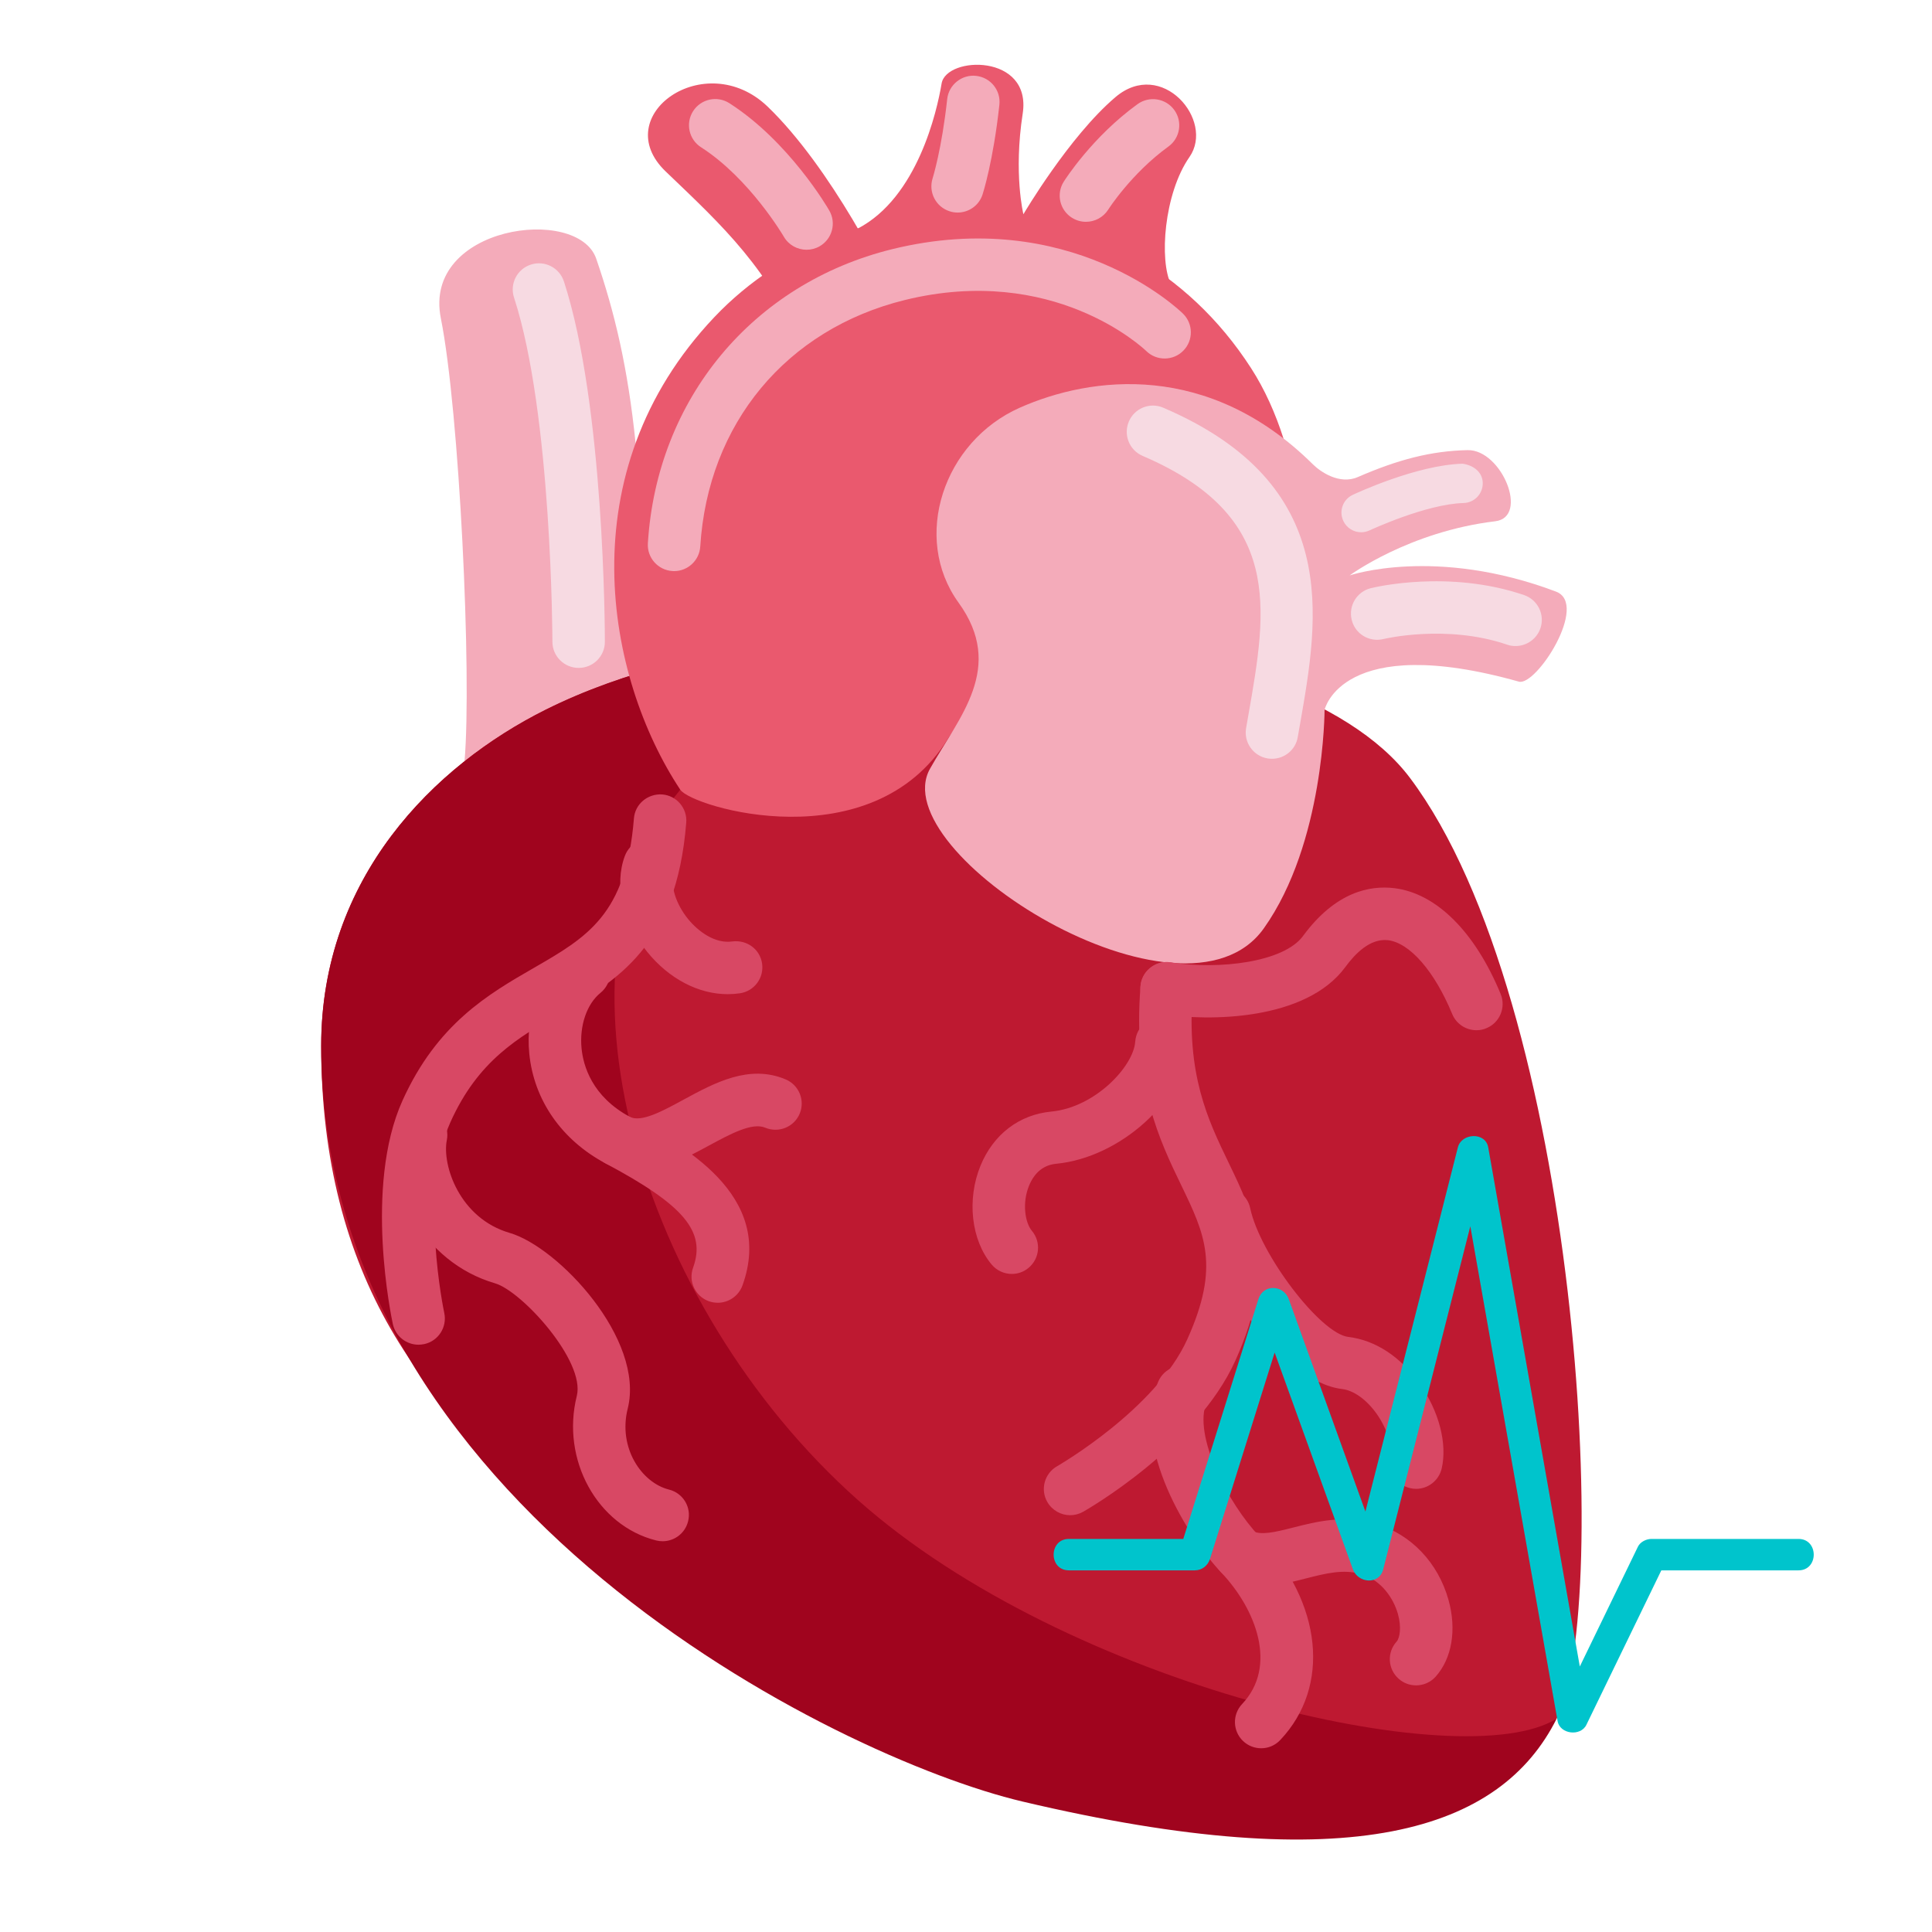 <svg xmlns="http://www.w3.org/2000/svg" xmlns:xlink="http://www.w3.org/1999/xlink" width="300" zoomAndPan="magnify" viewBox="0 0 224.88 225" height="300" preserveAspectRatio="xMidYMid meet" version="1.0"><defs><clipPath id="b0f4f622b6"><path d="M 122 132 L 211.875 132 L 211.875 202 L 122 202 Z M 122 132 " clip-rule="nonzero"/></clipPath></defs><path fill="#f4abba" d="M 73.348 79.316 C 74.062 66.332 74.773 61.211 73.961 51.621 C 73.062 42.832 71.531 36.395 69.375 30.125 C 67.215 23.855 49.117 26.305 51.281 37.07 C 53.438 47.84 54.906 78.633 54.039 88.648 C 63.504 82.645 73.348 79.316 73.348 79.316 Z M 73.348 79.316 " fill-opacity="1" fill-rule="nonzero"/><path fill="#be1931" d="M 63.504 82.645 C 50.426 89.176 37.344 102.23 37.344 121.812 C 37.344 175.129 85.223 187.422 124.469 200.477 C 163.707 213.535 168.379 210.109 181.23 200.156 C 187.773 187.098 183.762 116.703 164.141 90.59 C 149.992 71.758 93.332 67.754 63.504 82.645 Z M 63.504 82.645 " fill-opacity="1" fill-rule="nonzero"/><path fill="#a0041e" d="M 63.504 82.645 C 50.426 89.176 37.344 102.23 37.344 121.812 C 37.344 175.129 97.453 204.707 118.996 209.801 C 157.367 218.871 174.688 213.211 181.227 200.156 C 170.324 206.949 124.262 196.406 99.844 174.688 C 74.242 151.91 62.703 112.199 79.156 91.969 C 79.594 85.645 78.438 82.281 78.438 77.223 C 73.02 78.613 67.961 80.414 63.504 82.645 Z M 63.504 82.645 " fill-opacity="1" fill-rule="nonzero"/><path fill="#ea596e" d="M 79.164 91.969 C 70.523 78.914 65.98 55.043 83.125 36.941 C 99.332 19.84 130.637 19.598 145.645 42.883 C 158.398 62.676 148.523 102.223 148.523 102.223 C 148.523 102.223 119.148 71.828 110.32 86.055 C 101.5 100.289 80.527 94.027 79.164 91.969 Z M 79.164 91.969 " fill-opacity="1" fill-rule="nonzero"/><path fill="#f4abba" d="M 147.129 108.109 C 154.199 98.148 154.199 82.668 154.199 82.668 C 154.199 82.668 156.172 73.578 176.828 79.383 C 178.848 79.949 185.016 70.355 181.152 68.898 C 167.113 63.594 157.121 67.012 157.121 67.012 C 157.121 67.012 164.023 61.914 174.07 60.707 C 178.059 60.223 174.824 52.344 170.859 52.422 C 166.582 52.508 162.688 53.547 158.07 55.559 C 155.91 56.5 153.668 54.895 152.859 54.094 C 140.703 42.039 127.035 43.785 118.695 47.484 C 109.801 51.434 106.098 62.609 111.57 70.18 C 117.043 77.746 111.652 83.473 108.25 89.523 C 102.75 99.301 137.793 121.27 147.129 108.109 Z M 147.129 108.109 " fill-opacity="1" fill-rule="nonzero"/><path fill="#ea596e" d="M 93.938 41.531 C 89.387 31.109 84.215 26.438 77.465 19.969 C 70.715 13.496 82.055 5.418 89.344 12.422 C 96.633 19.43 103.383 32.641 104.465 35.875 C 105.551 39.109 96.652 47.746 93.938 41.531 Z M 93.938 41.531 " fill-opacity="1" fill-rule="nonzero"/><path fill="#ea596e" d="M 99.852 26.609 C 106.785 22.988 109.059 12.969 109.598 9.73 C 110.137 6.496 120.125 6.227 119.043 13.234 C 117.961 20.242 119.125 24.949 119.125 24.949 C 119.125 24.949 124.445 15.898 129.844 11.312 C 135.242 6.73 141.438 14.016 138.465 18.285 C 135.492 22.551 134.926 30.367 136.324 33.133 C 137.727 35.898 122.617 39.371 112.996 37.484 C 103.391 35.605 99.852 26.609 99.852 26.609 Z M 99.852 26.609 " fill-opacity="1" fill-rule="nonzero"/><path fill="#f4abba" d="M 78.441 66.512 L 78.254 66.504 C 76.566 66.398 75.285 64.953 75.391 63.27 C 76.43 46.473 87.598 33.023 103.832 29.02 C 124.512 23.938 137.18 36.004 137.707 36.523 C 138.91 37.699 138.938 39.629 137.754 40.836 C 136.586 42.035 134.648 42.062 133.445 40.891 C 133.012 40.477 122.574 30.691 105.297 34.945 C 91.504 38.352 82.379 49.348 81.492 63.648 C 81.391 65.266 80.043 66.512 78.441 66.512 Z M 93.875 29.086 C 92.816 29.086 91.789 28.543 91.223 27.562 C 91.184 27.496 87.254 20.785 81.586 17.152 C 80.168 16.246 79.75 14.359 80.66 12.941 C 81.574 11.52 83.461 11.105 84.887 12.02 C 91.828 16.469 96.336 24.191 96.516 24.516 C 97.363 25.973 96.859 27.836 95.398 28.68 C 94.922 28.953 94.395 29.086 93.875 29.086 Z M 111.469 24.754 C 111.156 24.754 110.844 24.711 110.531 24.605 C 108.926 24.094 108.043 22.379 108.551 20.773 C 108.559 20.742 109.617 17.387 110.25 11.539 C 110.434 9.859 111.969 8.645 113.621 8.836 C 115.301 9.02 116.512 10.52 116.328 12.199 C 115.621 18.73 114.422 22.488 114.371 22.641 C 113.957 23.938 112.758 24.754 111.469 24.754 Z M 126.406 25.832 C 125.852 25.832 125.289 25.68 124.781 25.363 C 123.355 24.465 122.922 22.586 123.82 21.164 C 123.953 20.949 127.133 15.953 132.422 12.125 C 133.789 11.141 135.699 11.441 136.691 12.801 C 137.684 14.164 137.383 16.074 136.02 17.062 C 131.715 20.176 129.02 24.375 129 24.418 C 128.414 25.332 127.422 25.832 126.406 25.832 Z M 126.406 25.832 " fill-opacity="1" fill-rule="nonzero"/><path fill="#f7dae2" d="M 148.078 88.367 C 147.906 88.367 147.73 88.355 147.551 88.324 C 145.895 88.039 144.777 86.465 145.059 84.805 L 145.34 83.199 C 147.508 70.812 149.387 60.113 133.012 53.094 C 131.457 52.43 130.742 50.633 131.41 49.082 C 132.07 47.535 133.871 46.812 135.418 47.484 C 156.234 56.402 153.531 71.844 151.355 84.25 L 151.078 85.828 C 150.836 87.32 149.539 88.367 148.078 88.367 Z M 158.461 61.988 C 157.598 61.988 156.777 61.5 156.387 60.676 C 155.844 59.527 156.332 58.168 157.48 57.629 C 157.781 57.488 164.922 54.145 170.27 54.004 C 171.539 54.18 172.586 54.973 172.621 56.23 C 172.652 57.496 171.656 58.543 170.391 58.582 C 166.02 58.695 159.512 61.738 159.445 61.766 C 159.121 61.914 158.785 61.988 158.461 61.988 Z M 176.438 75.238 C 176.109 75.238 175.777 75.191 175.453 75.074 C 168.383 72.664 161.121 74.402 161.055 74.422 C 159.395 74.824 157.758 73.824 157.359 72.191 C 156.957 70.559 157.945 68.91 159.578 68.5 C 159.945 68.41 168.609 66.297 177.43 69.301 C 179.031 69.844 179.879 71.578 179.336 73.176 C 178.895 74.438 177.711 75.238 176.438 75.238 Z M 67.332 77.785 C 65.645 77.785 64.273 76.418 64.273 74.73 C 64.273 74.469 64.219 48.191 59.805 34.66 C 59.277 33.055 60.16 31.332 61.762 30.816 C 63.355 30.289 65.086 31.168 65.613 32.773 C 70.328 47.234 70.383 73.613 70.383 74.738 C 70.391 76.418 69.02 77.785 67.332 77.785 Z M 67.332 77.785 " fill-opacity="1" fill-rule="nonzero"/><path fill="#d84864" d="M 48.676 156.605 C 47.27 156.605 45.996 155.625 45.691 154.199 C 45.551 153.551 42.293 138.199 46.809 128.184 C 50.852 119.219 56.82 115.773 62.078 112.742 C 68.34 109.129 72.867 106.52 73.766 95.312 C 73.898 93.637 75.371 92.41 77.059 92.52 C 78.742 92.652 79.996 94.125 79.859 95.809 C 78.707 110.207 71.809 114.188 65.141 118.031 C 60.246 120.859 55.621 123.52 52.395 130.691 C 48.707 138.871 51.648 152.766 51.68 152.91 C 52.031 154.559 50.988 156.184 49.336 156.535 C 49.102 156.578 48.891 156.605 48.676 156.605 Z M 124.57 176.461 C 123.508 176.461 122.477 175.902 121.906 174.914 C 121.07 173.457 121.582 171.59 123.051 170.754 C 123.172 170.684 134.535 164.137 138.219 155.957 C 142.055 147.449 140.246 143.707 137.512 138.043 C 134.984 132.816 131.844 126.305 132.766 114.848 C 132.895 113.168 134.418 111.922 136.055 112.051 C 137.738 112.188 138.992 113.656 138.855 115.34 C 138.074 125.148 140.586 130.355 143.02 135.398 C 145.992 141.559 148.805 147.367 143.805 158.465 C 139.289 168.477 126.613 175.758 126.082 176.062 C 125.598 176.332 125.078 176.461 124.57 176.461 Z M 124.57 176.461 " fill-opacity="1" fill-rule="nonzero"/><path fill="#d84864" d="M 117.773 148.363 C 116.898 148.363 116.031 147.984 115.426 147.266 C 113.039 144.414 112.516 139.684 114.133 135.746 C 115.637 132.098 118.633 129.809 122.379 129.453 C 127.5 128.965 131.953 124.172 132.148 121.305 C 132.266 119.621 133.738 118.312 135.402 118.461 C 137.082 118.578 138.359 120.027 138.25 121.707 C 137.828 128.098 130.395 134.812 122.957 135.531 C 121.496 135.668 120.434 136.523 119.789 138.066 C 118.953 140.094 119.312 142.387 120.121 143.352 C 121.203 144.645 121.027 146.57 119.734 147.648 C 119.16 148.133 118.469 148.363 117.773 148.363 Z M 164.855 173.391 C 164.629 173.391 164.398 173.363 164.172 173.309 C 162.52 172.93 161.492 171.289 161.879 169.648 C 162.109 168.66 161.621 166.578 160.277 164.668 C 159.109 163.012 157.598 161.926 156.246 161.766 C 148.965 160.906 140.836 148.07 139.555 141.973 C 139.203 140.32 140.262 138.699 141.914 138.352 C 143.582 138.023 145.191 139.055 145.539 140.711 C 146.676 146.074 153.723 155.328 156.969 155.699 C 160.113 156.074 163.066 158.008 165.277 161.156 C 167.527 164.344 168.508 168.129 167.84 171.02 C 167.504 172.438 166.246 173.391 164.855 173.391 Z M 146.816 203.602 C 146.066 203.602 145.309 203.328 144.715 202.766 C 143.492 201.613 143.438 199.68 144.594 198.453 C 148.75 194.062 146.242 187.43 142.152 183.117 C 138.379 179.145 131.629 168.488 134.828 160.906 C 135.488 159.355 137.277 158.641 138.832 159.277 C 140.387 159.93 141.117 161.719 140.465 163.273 C 138.824 167.152 142.996 175.129 146.59 178.914 C 153.934 186.648 154.945 196.395 149.039 202.641 C 148.438 203.281 147.633 203.602 146.816 203.602 Z M 83.531 151.719 C 83.188 151.719 82.84 151.66 82.496 151.543 C 80.906 150.969 80.082 149.223 80.656 147.637 C 82.18 143.426 79.605 140.359 70.477 135.496 C 65.344 132.77 62.102 128.094 61.578 122.684 C 61.125 118.004 62.824 113.484 66.012 110.898 C 67.332 109.828 69.246 110.031 70.309 111.336 C 71.375 112.645 71.18 114.566 69.871 115.629 C 68.273 116.922 67.41 119.461 67.668 122.094 C 67.859 124.059 68.848 127.707 73.355 130.102 C 79.254 133.25 90.238 139.098 86.41 149.695 C 85.957 150.945 84.777 151.719 83.531 151.719 Z M 77.109 179.492 C 76.859 179.492 76.613 179.461 76.363 179.402 C 69.488 177.688 65.258 169.977 67.113 162.574 C 68.133 158.508 60.711 150.367 57.602 149.457 C 49.141 147.004 44.688 138.066 45.984 131.59 C 46.316 129.938 47.895 128.855 49.582 129.191 C 51.238 129.52 52.309 131.125 51.977 132.781 C 51.402 135.648 53.422 141.883 59.316 143.59 C 64.953 145.238 75.066 155.969 73.043 164.051 C 71.898 168.609 74.664 172.68 77.855 173.477 C 79.492 173.883 80.492 175.543 80.074 177.172 C 79.727 178.57 78.48 179.492 77.109 179.492 Z M 84.691 115.781 C 81.293 115.781 77.867 114.004 75.312 110.855 C 72.449 107.32 71.453 103.043 72.711 99.68 C 73.305 98.09 75.074 97.297 76.652 97.891 C 78.234 98.48 79.035 100.242 78.441 101.82 C 77.965 103.086 78.648 105.27 80.062 107.016 C 81.25 108.473 83.199 109.926 85.211 109.641 C 86.93 109.426 88.441 110.539 88.691 112.203 C 88.941 113.871 87.793 115.426 86.121 115.676 C 85.645 115.746 85.168 115.781 84.691 115.781 Z M 84.691 115.781 " fill-opacity="1" fill-rule="nonzero"/><path fill="#d84864" d="M 74.07 136.355 C 72.902 136.355 71.715 136.113 70.543 135.527 C 69.031 134.77 68.422 132.938 69.172 131.43 C 69.93 129.93 71.758 129.309 73.273 130.062 C 74.621 130.758 77.133 129.379 79.566 128.055 C 83.137 126.121 87.191 123.906 91.438 125.707 C 92.988 126.359 93.723 128.148 93.07 129.699 C 92.414 131.262 90.621 131.98 89.062 131.332 C 87.535 130.68 84.965 132.078 82.477 133.426 C 80 134.77 77.078 136.355 74.07 136.355 Z M 164.855 196.277 C 164.129 196.277 163.395 196.023 162.809 195.492 C 161.555 194.363 161.449 192.441 162.586 191.184 C 162.973 190.75 163.168 189.473 162.742 187.961 C 162.238 186.188 160.855 184.039 158.48 183.328 C 156.406 182.703 154.297 183.246 152.062 183.816 C 149.301 184.523 146.176 185.336 143.008 183.746 C 141.496 182.996 140.887 181.16 141.637 179.652 C 142.398 178.145 144.219 177.523 145.742 178.285 C 146.801 178.805 148.25 178.484 150.543 177.898 C 153.207 177.223 156.535 176.355 160.234 177.484 C 164.277 178.695 167.414 181.988 168.629 186.312 C 169.602 189.789 169.039 193.141 167.125 195.273 C 166.52 195.941 165.688 196.277 164.855 196.277 Z M 171.887 119.98 C 170.691 119.98 169.547 119.273 169.062 118.09 C 167.004 113.102 164.129 109.805 161.574 109.492 C 159.492 109.27 157.762 111.062 156.613 112.625 C 152.008 118.895 140.68 118.953 135.328 118.105 C 133.664 117.844 132.52 116.281 132.785 114.613 C 133.047 112.949 134.633 111.801 136.281 112.074 C 141.938 112.969 149.453 112.051 151.684 109.012 C 155.512 103.805 159.52 103.102 162.312 103.434 C 167.203 104.023 171.723 108.516 174.707 115.762 C 175.348 117.32 174.602 119.109 173.051 119.742 C 172.672 119.914 172.273 119.98 171.887 119.98 Z M 171.887 119.98 " fill-opacity="1" fill-rule="nonzero"/><g clip-path="url(#b0f4f622b6)"><path fill="#00c4cc" d="M 124.422 182.883 C 129.312 182.883 134.199 182.883 139.09 182.883 C 139.93 182.883 140.617 182.32 140.859 181.539 C 143.914 171.785 146.973 162.027 150.027 152.273 C 148.852 152.273 147.672 152.273 146.492 152.273 C 150.16 162.438 153.828 172.598 157.496 182.758 C 158.078 184.375 160.559 184.625 161.031 182.758 C 165.109 166.703 169.184 150.648 173.258 134.594 C 172.082 134.594 170.902 134.594 169.723 134.594 C 173.594 156.543 177.465 178.488 181.336 200.438 C 181.605 201.973 184.02 202.254 184.688 200.875 C 187.633 194.809 190.578 188.742 193.52 182.672 C 194.254 181.164 191.242 182.883 193.223 182.883 C 195.152 182.883 197.082 182.883 199.012 182.883 C 202.473 182.883 205.93 182.883 209.391 182.883 C 211.758 182.883 211.758 179.223 209.391 179.223 C 203.684 179.223 197.98 179.223 192.273 179.223 C 191.668 179.223 190.965 179.562 190.691 180.129 C 187.633 186.43 184.578 192.73 181.523 199.031 C 182.641 199.176 183.758 199.32 184.875 199.469 C 181 177.52 177.129 155.57 173.258 133.621 C 172.938 131.797 170.148 131.945 169.723 133.621 C 165.648 149.676 161.57 165.73 157.496 181.785 C 158.676 181.785 159.855 181.785 161.031 181.785 C 157.363 171.625 153.695 161.465 150.031 151.301 C 149.422 149.617 147.055 149.504 146.492 151.301 C 143.438 161.055 140.379 170.812 137.324 180.566 C 137.914 180.117 138.504 179.672 139.09 179.223 C 134.199 179.223 129.312 179.223 124.422 179.223 C 122.055 179.223 122.055 182.883 124.422 182.883 Z M 124.422 182.883 " fill-opacity="1" fill-rule="nonzero"/></g></svg>